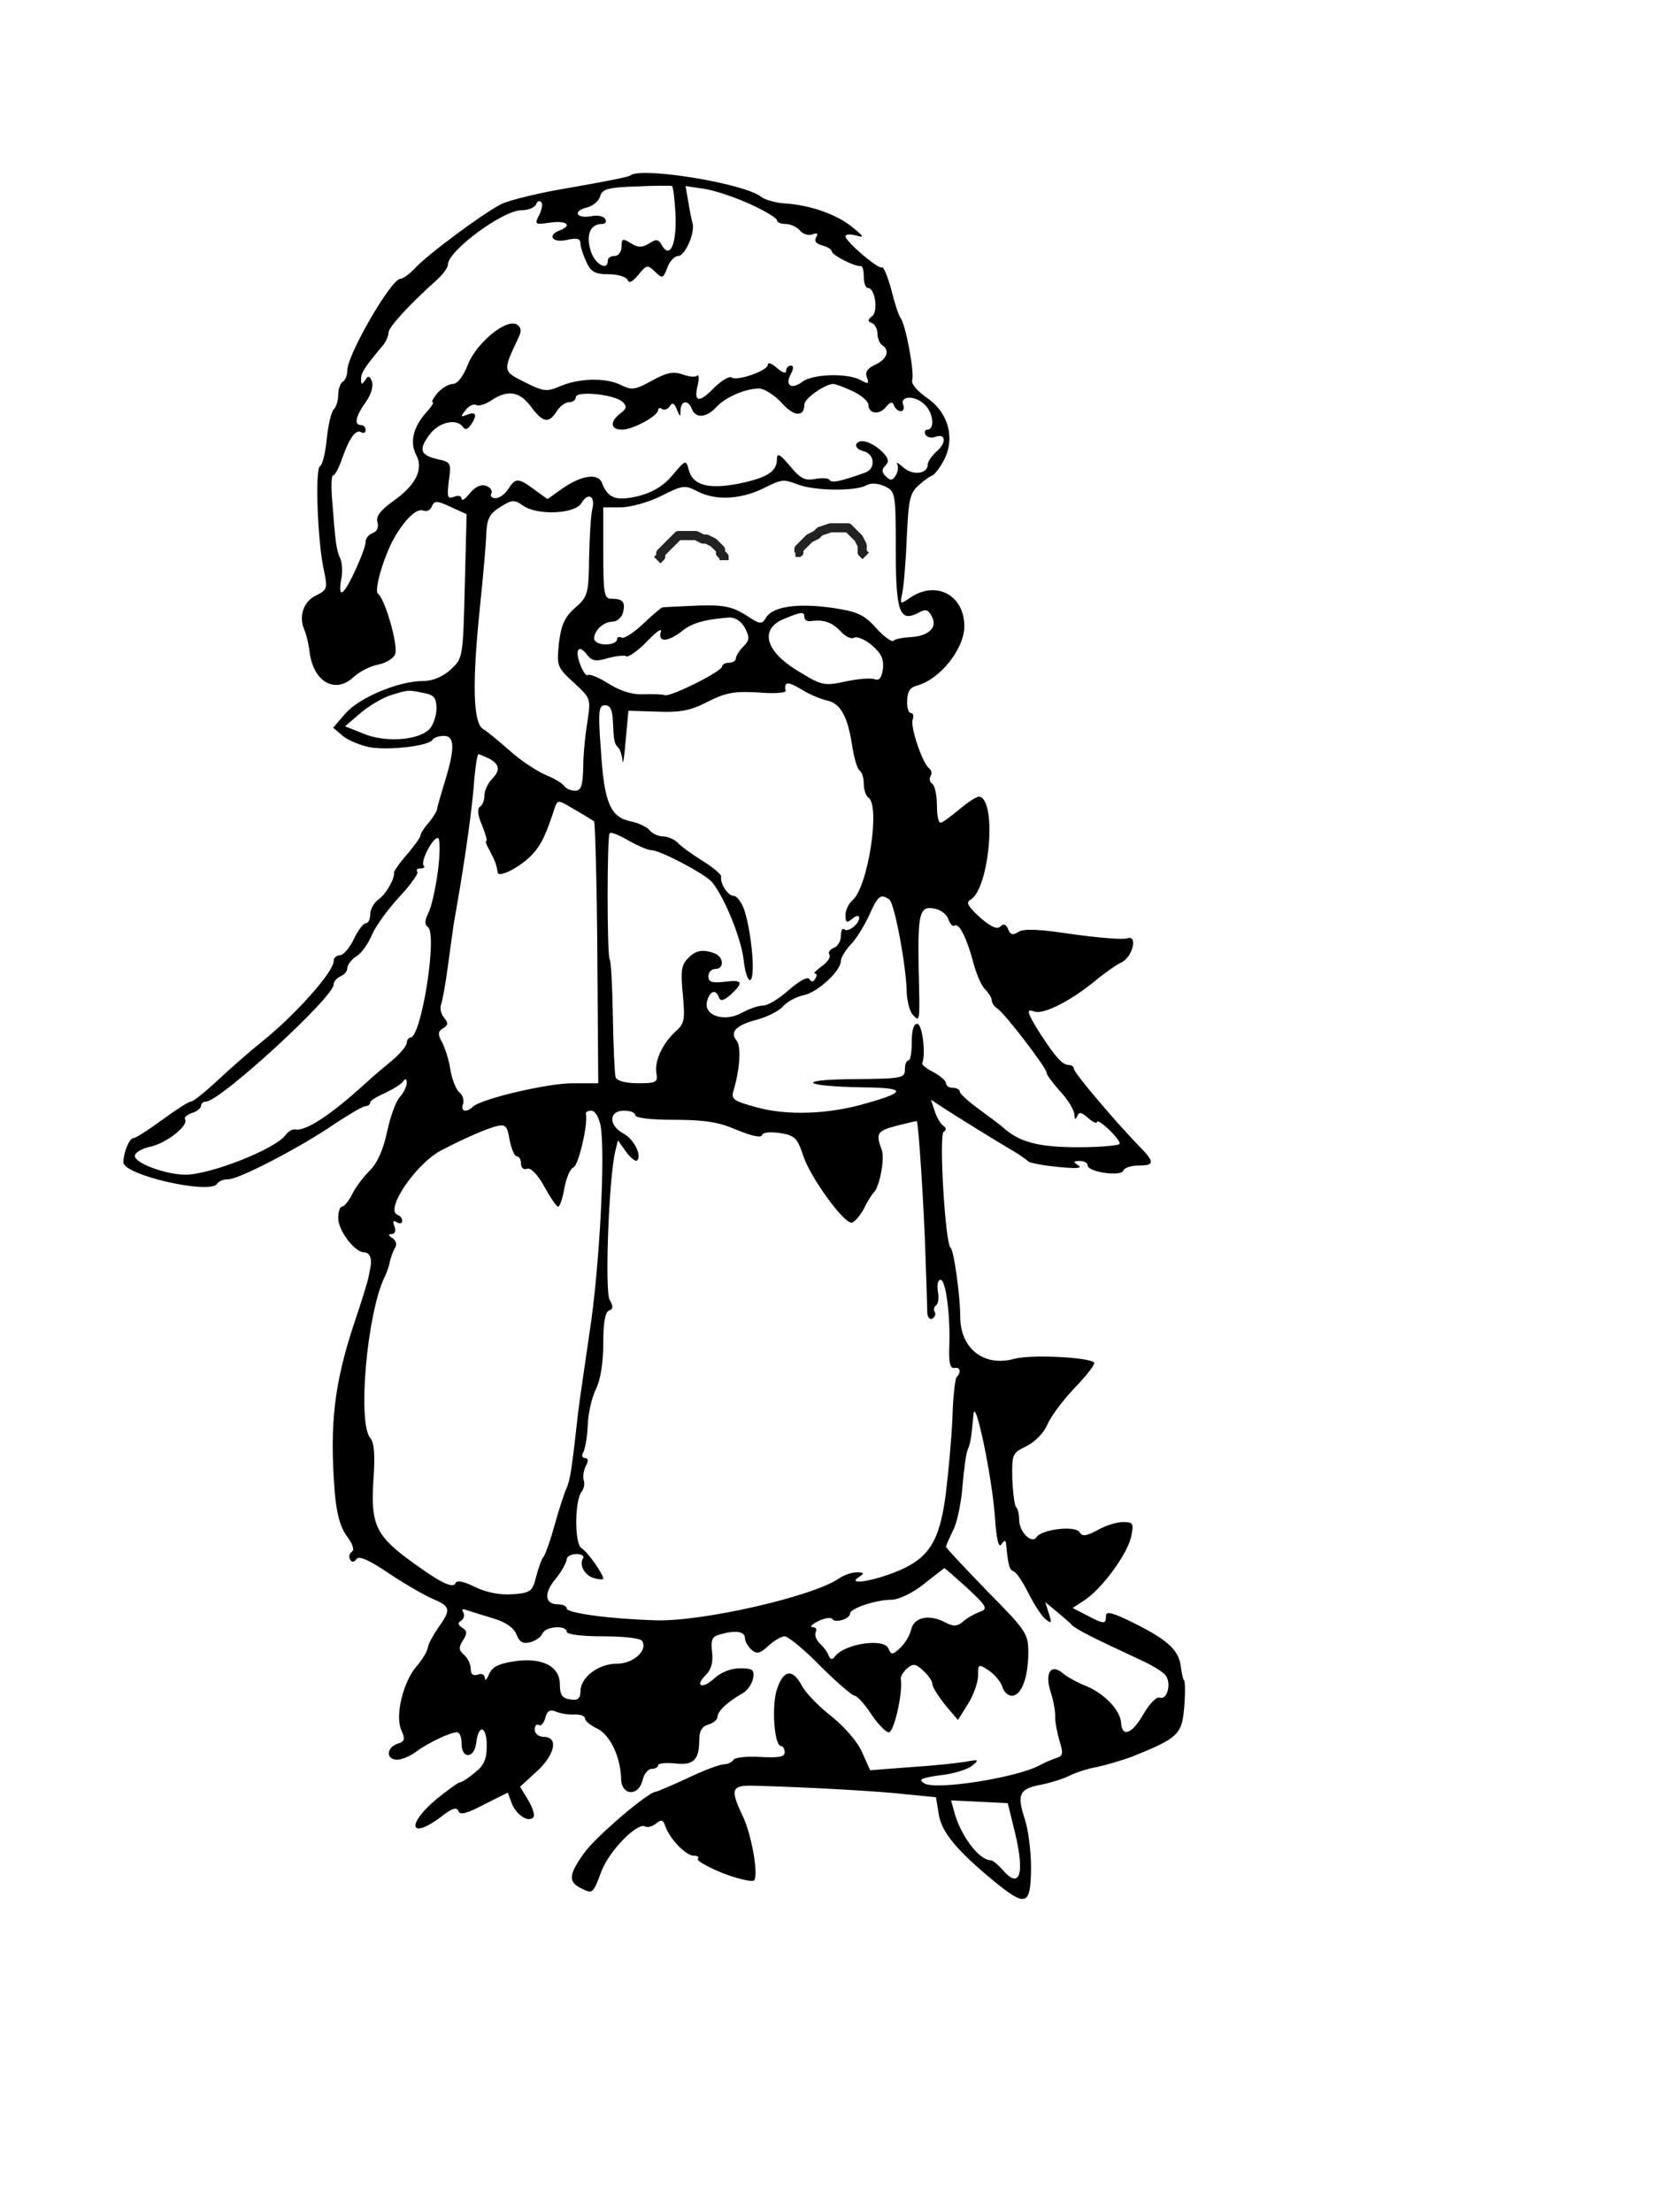 <svg xmlns="http://www.w3.org/2000/svg" version="1.0" width="363" height="484" preserveAspectRatio="xMidYMid meet" style=""><rect id="backgroundrect" width="100%" height="100%" x="0" y="0" fill="none" stroke="none"/>

<g class="currentLayer" style=""><title>Layer 1</title><g transform="translate(0,484) scale(0.1,-0.1) " fill="#000000" stroke="none" id="svg_1">
<path d="M1379 4456 c-2 -3 -60 -14 -128 -26 -68 -11 -138 -28 -155 -37 -41 -21 -166 -114 -190 -142 -11 -11 -24 -21 -30 -21 -20 0 -116 -166 -116 -200 0 -10 -4 -22 -10 -25 -5 -3 -10 -16 -10 -29 0 -12 -4 -26 -10 -32 -5 -5 -12 -34 -15 -64 -3 -30 -9 -57 -15 -60 -11 -7 -5 -169 9 -229 8 -38 7 -42 -18 -54 -27 -13 -38 -46 -25 -75 4 -9 9 -30 11 -45 7 -68 56 -97 97 -58 12 11 36 24 54 27 18 4 34 14 37 24 6 20 -23 121 -38 131 -9 6 12 80 35 121 23 41 50 67 64 61 8 -3 16 1 19 9 5 13 11 13 41 -1 l35 -16 -4 -157 c-4 -157 -4 -158 -31 -183 -18 -16 -39 -25 -61 -25 -53 0 -141 -37 -170 -72 l-26 -30 21 -18 c12 -10 39 -21 60 -25 43 -7 127 3 136 16 3 5 14 9 25 9 24 0 25 -27 2 -101 -9 -30 -17 -57 -17 -61 -1 -4 -9 -17 -18 -28 -10 -11 -18 -24 -18 -28 0 -4 -13 -22 -29 -41 -17 -19 -29 -37 -29 -40 2 -13 -17 -47 -34 -59 -10 -7 -18 -22 -18 -33 0 -10 -4 -19 -10 -19 -5 0 -17 -16 -26 -35 -9 -19 -23 -35 -30 -35 -8 0 -14 -6 -14 -13 0 -23 -83 -117 -158 -177 -24 -19 -66 -56 -94 -82 -29 -27 -55 -48 -60 -48 -5 0 -33 -18 -63 -40 -30 -22 -58 -40 -63 -40 -9 0 -22 -32 -22 -53 0 -28 190 -71 205 -47 4 6 14 10 25 10 23 0 158 70 232 121 32 21 62 39 68 39 5 0 10 3 10 8 0 4 15 13 33 21 17 8 35 19 39 25 5 7 8 6 8 -3 0 -8 -7 -22 -15 -31 -9 -9 -21 -44 -28 -76 -8 -38 -21 -68 -37 -84 -14 -14 -32 -37 -39 -52 -8 -16 -18 -28 -23 -28 -4 0 -8 -11 -8 -25 0 -27 36 -75 57 -75 12 0 18 -14 13 -35 -1 -5 -3 -17 -5 -25 -2 -8 -15 -51 -30 -95 -43 -130 -54 -218 -43 -364 4 -52 12 -81 27 -102 13 -17 17 -30 11 -34 -6 -4 -7 -11 -4 -17 4 -7 9 -6 14 1 5 8 28 -2 72 -32 36 -24 80 -49 97 -56 37 -16 38 -23 10 -62 -11 -16 -22 -36 -23 -44 -1 -8 -12 -26 -24 -40 -30 -34 -48 -109 -34 -140 9 -20 8 -25 -8 -30 -25 -8 -26 -35 -1 -35 10 0 29 8 42 18 26 19 74 42 89 42 6 0 10 -11 10 -25 0 -34 28 -33 32 2 5 42 23 37 23 -6 0 -30 -6 -44 -27 -60 -14 -12 -29 -21 -33 -21 -3 0 -26 -17 -51 -37 -66 -56 -57 -89 11 -38 24 19 34 22 38 13 3 -10 18 -6 56 14 l52 26 9 -24 c10 -25 36 -42 47 -30 4 4 -1 20 -11 37 l-18 30 36 33 c40 36 49 76 16 76 -11 0 -20 7 -20 16 0 8 4 13 9 10 5 -3 11 4 14 15 4 16 10 20 24 14 10 -4 28 -7 41 -6 12 0 22 -3 22 -9 0 -5 12 -15 27 -22 28 -14 51 -62 52 -110 1 -37 38 -39 47 -3 3 14 12 25 20 25 8 0 14 4 14 8 0 4 16 6 36 4 41 -5 54 7 54 51 0 20 6 30 20 34 11 3 20 11 20 17 0 12 22 33 56 52 10 6 20 21 22 33 3 18 -2 21 -29 21 -20 0 -42 -9 -56 -22 -27 -25 -44 -17 -18 8 11 11 16 28 13 50 -3 26 0 34 17 38 34 10 55 7 55 -8 0 -7 7 -19 15 -26 11 -9 18 -8 36 9 13 12 29 21 36 21 7 0 43 -29 78 -65 36 -36 70 -65 75 -65 5 0 22 -18 36 -40 15 -22 32 -40 39 -40 11 0 31 87 26 116 -1 6 6 17 14 24 13 11 19 10 35 -5 11 -10 20 -23 20 -29 0 -7 13 -27 28 -46 l28 -33 22 35 c12 19 22 47 22 62 0 26 1 26 24 11 13 -9 26 -25 29 -35 3 -11 12 -20 21 -20 21 0 36 40 36 95 0 41 -5 48 -90 134 -49 51 -90 94 -90 97 0 3 7 18 15 35 9 16 18 60 21 97 3 37 8 74 12 82 6 15 7 23 12 75 3 43 40 -131 47 -224 3 -47 8 -69 14 -60 5 8 9 10 10 4 5 -49 7 -59 17 -63 6 -2 20 -23 32 -47 12 -24 28 -49 37 -57 14 -11 15 -10 8 12 l-8 25 24 -20 c13 -11 29 -24 34 -30 10 -10 48 -29 147 -75 25 -11 52 -27 58 -35 14 -17 4 -56 -13 -49 -7 2 -22 -14 -35 -36 -25 -44 -47 -52 -49 -19 -2 28 -37 64 -76 80 -18 7 -40 19 -50 27 -27 24 -42 3 -28 -40 6 -18 10 -42 10 -53 -1 -11 4 -35 9 -53 9 -28 8 -34 -6 -38 -9 -3 -26 -10 -37 -16 -49 -27 -225 -55 -252 -40 -15 9 -8 12 34 18 29 3 61 13 70 21 16 13 15 14 -12 9 -16 -3 -71 -9 -120 -12 l-91 -7 -18 40 c-10 23 -39 56 -68 79 -27 21 -56 51 -64 67 -20 37 -40 34 -54 -9 -12 -36 -6 -124 9 -124 4 0 8 -6 8 -14 0 -10 -14 -12 -53 -10 -29 2 -56 -1 -59 -6 -4 -6 -13 -10 -21 -10 -8 0 -44 -13 -79 -30 -35 -16 -67 -30 -70 -30 -16 0 -130 -97 -156 -133 -34 -47 -36 -63 -10 -77 28 -14 28 -15 47 36 17 45 79 108 96 98 5 -3 15 0 23 6 12 10 16 9 21 -6 10 -28 45 -64 62 -64 9 0 12 -3 9 -7 -4 -3 20 -17 54 -31 34 -13 65 -20 69 -16 10 11 -5 98 -24 139 -30 63 -26 70 29 68 111 -3 274 -12 331 -19 l62 -6 6 -37 c6 -39 39 -79 120 -146 71 -58 81 -55 82 27 0 38 -6 86 -14 109 -17 53 -12 65 34 74 21 4 50 13 64 20 14 7 41 16 60 19 19 4 53 14 75 22 86 34 104 46 112 78 6 27 8 91 3 91 -1 0 -4 12 -6 27 -4 37 -27 59 -101 96 -48 24 -63 28 -63 17 0 -19 -4 -19 -42 1 l-31 16 26 17 c38 25 94 101 102 139 6 29 5 32 -18 32 -14 0 -39 -8 -56 -18 -25 -13 -33 -14 -39 -4 -10 15 -83 6 -94 -11 -10 -16 -38 11 -38 38 0 12 -3 25 -7 28 -3 4 -7 32 -8 62 -1 54 0 56 31 71 18 9 38 29 45 46 7 17 34 54 60 81 27 28 46 53 43 56 -12 12 -141 18 -175 8 -67 -18 -118 23 -118 93 0 46 -14 145 -21 150 -12 9 -26 250 -15 254 6 3 6 8 -1 13 -6 4 -15 19 -19 33 l-8 24 29 -19 c26 -17 108 -68 159 -98 11 -7 22 -15 25 -18 3 -3 32 -9 65 -12 39 -4 54 -3 45 3 -13 8 -12 10 3 10 9 0 17 -4 17 -10 0 -14 73 -25 78 -11 2 6 17 11 33 11 35 0 36 7 4 40 -54 55 -145 163 -145 171 0 5 -5 9 -11 9 -14 0 -28 15 -62 67 -30 48 -33 57 -14 50 19 -7 74 20 127 62 24 20 53 41 65 46 24 13 35 61 11 52 -8 -3 -61 1 -118 9 -73 11 -108 13 -120 5 -12 -8 -18 -6 -22 6 -5 11 -10 13 -17 6 -7 -7 -21 -1 -45 20 -27 25 -31 33 -20 39 40 23 58 213 20 225 -5 2 -25 -11 -44 -27 -19 -16 -38 -30 -42 -30 -5 0 -8 18 -8 39 0 22 -5 43 -10 46 -6 4 -7 11 -4 17 4 6 2 13 -3 17 -14 10 -42 91 -36 107 3 8 1 14 -4 14 -5 0 -9 12 -8 27 0 19 6 29 21 33 50 13 104 80 104 130 0 67 -60 100 -116 64 -25 -17 -25 -17 -20 7 3 13 8 68 10 122 4 87 7 99 28 117 12 11 25 19 28 20 3 0 14 13 23 29 28 48 14 107 -34 140 -23 16 -36 32 -33 40 5 16 -14 121 -26 136 -4 6 -13 33 -20 62 -8 29 -17 50 -20 48 -8 -5 -80 57 -80 68 0 5 10 5 23 2 19 -6 18 -3 -8 18 -34 28 -91 48 -147 52 -21 1 -44 8 -52 14 -36 30 -266 67 -287 47z m99 -83 c3 -65 -11 -100 -29 -71 -8 15 -13 16 -29 5 -16 -9 -24 -9 -40 1 -18 11 -20 10 -20 -8 0 -11 -7 -20 -15 -20 -8 0 -15 -4 -15 -10 0 -25 -30 -7 -38 23 -10 34 0 57 25 57 8 0 11 5 7 11 -3 6 -17 9 -30 6 -33 -6 -42 11 -10 19 13 3 26 14 29 24 4 16 16 20 78 22 41 2 76 2 79 1 3 0 6 -27 8 -60z m162 21 c33 -15 60 -31 60 -36 0 -4 8 -8 19 -8 10 0 24 -6 31 -14 6 -8 19 -12 27 -9 11 4 14 3 9 -6 -5 -8 -1 -14 13 -18 12 -3 21 -9 21 -13 0 -8 51 -34 63 -32 4 1 7 -9 7 -23 0 -14 4 -25 9 -25 16 0 23 -52 9 -62 -10 -8 -10 -11 0 -15 6 -2 12 -13 12 -23 0 -10 5 -22 10 -25 18 -11 11 -31 -15 -43 -17 -8 -23 -16 -18 -28 5 -14 3 -15 -15 -5 -29 15 -103 13 -126 -4 -24 -18 -39 -9 -26 16 7 13 7 19 0 19 -5 0 -10 -5 -10 -12 0 -6 -9 -3 -20 7 -11 10 -20 13 -20 7 0 -13 -66 -36 -79 -28 -5 4 -23 -7 -39 -23 -33 -34 -45 -31 -35 8 3 14 2 23 -2 19 -4 -4 -18 -2 -32 3 -20 7 -34 4 -67 -14 -36 -20 -44 -21 -66 -10 -33 17 -90 16 -132 -1 -32 -14 -38 -13 -80 8 -48 24 -48 24 -15 94 9 18 8 25 -2 32 -23 14 -88 -40 -107 -87 -10 -26 -23 -43 -33 -43 -9 0 -24 -9 -34 -20 -9 -11 -14 -20 -10 -20 3 0 -3 -10 -14 -22 -29 -32 -37 -66 -22 -94 16 -31 -1 -66 -53 -102 -26 -19 -36 -32 -32 -45 3 -10 -1 -20 -10 -23 -9 -3 -16 -12 -16 -19 0 -18 -39 -103 -50 -110 -6 -4 -7 6 -4 24 4 17 3 38 -1 48 -9 19 -11 34 -18 126 -3 31 -2 57 2 57 4 0 13 17 20 38 16 45 30 64 42 56 5 -3 9 0 9 5 0 6 -4 11 -10 11 -16 0 -12 19 10 50 12 16 17 35 14 45 -5 13 -9 14 -15 3 -7 -10 -9 -10 -9 3 0 14 9 27 50 76 5 7 10 18 10 25 0 12 45 61 103 113 15 13 27 29 27 36 0 30 120 119 161 119 15 0 29 6 32 13 2 6 7 9 11 5 4 -3 2 -16 -4 -28 -11 -21 -10 -22 24 -17 36 5 49 -6 21 -17 -29 -11 -16 -28 15 -21 22 5 30 3 30 -7 0 -8 6 -26 13 -41 10 -22 19 -27 49 -27 20 0 38 -6 41 -12 3 -9 11 -5 24 11 18 22 20 22 36 7 16 -16 18 -16 27 8 5 14 16 26 24 26 15 0 38 52 31 73 -2 7 -6 27 -9 46 l-6 34 40 -6 c22 -3 67 -18 100 -33z m226 -410 c19 -9 34 -22 34 -29 0 -20 23 -24 38 -6 10 12 15 13 18 4 8 -18 27 -16 20 2 -7 20 28 20 48 -1 18 -17 22 -54 5 -54 -5 0 -7 -5 -4 -11 4 -6 13 -8 21 -5 23 9 26 -12 4 -31 -11 -10 -20 -23 -20 -29 0 -21 -32 -25 -53 -7 -11 10 -18 13 -14 8 3 -6 2 -17 -3 -25 -7 -12 -12 -12 -22 -2 -9 9 -9 15 -1 23 9 9 7 16 -5 29 -22 22 -50 32 -58 19 -3 -6 3 -13 15 -16 25 -6 28 -38 4 -47 -56 -20 -73 -23 -78 -16 -2 4 -17 5 -32 2 -22 -4 -32 1 -55 29 -21 25 -28 29 -28 15 0 -28 -21 -41 -83 -54 -67 -13 -101 -4 -110 30 -6 23 -7 22 -35 -11 -19 -23 -43 -38 -74 -46 -49 -12 -68 -6 -81 29 -9 22 -47 16 -91 -16 l-28 -20 -29 21 c-35 26 -41 26 -57 1 -7 -11 -19 -20 -28 -20 -8 0 -12 5 -9 10 3 6 -1 13 -11 17 -11 4 -23 -1 -36 -16 -10 -13 -18 -18 -18 -12 0 6 -7 8 -17 4 -14 -5 -15 -1 -11 35 6 39 4 41 -23 47 -39 9 -44 20 -20 53 20 28 59 38 74 18 4 -7 10 -6 17 4 15 22 12 30 -7 23 -16 -6 -16 -5 -4 10 7 9 17 14 23 11 5 -3 20 1 33 10 36 24 62 20 87 -14 26 -35 39 -37 56 -10 7 11 19 20 27 20 8 0 15 5 15 11 0 15 87 6 103 -11 9 -9 8 -14 -5 -24 -24 -18 -23 -36 3 -36 24 0 79 30 79 43 0 4 4 6 9 2 5 -3 13 0 17 7 5 8 10 6 15 -8 7 -17 8 -17 8 -1 1 21 17 23 25 2 8 -21 32 -19 53 4 20 22 64 41 94 41 11 0 33 -14 49 -31 27 -31 50 -32 50 -4 0 13 44 44 63 45 5 0 24 -7 43 -16z m-120 -204 c35 -14 127 -15 149 -2 11 6 25 5 41 -2 23 -11 24 -14 24 -137 0 -138 8 -161 49 -140 16 9 22 8 30 -8 13 -24 -7 -43 -48 -45 -16 -1 -33 -4 -36 -8 -4 -3 -21 9 -38 28 -27 30 -42 36 -95 44 -76 11 -130 3 -145 -20 -10 -17 -13 -17 -46 5 -30 18 -48 22 -106 20 -38 -2 -73 -3 -76 -4 -3 -1 -22 -17 -43 -37 -20 -19 -41 -32 -46 -29 -6 3 -10 1 -10 -4 0 -6 -11 -11 -25 -11 -14 0 -25 6 -25 13 0 18 21 37 41 37 9 0 19 9 22 19 6 24 0 31 -25 31 -16 0 -18 10 -18 100 l0 100 38 0 c21 0 61 11 89 25 47 24 52 24 79 10 39 -20 90 -18 139 4 49 24 47 23 81 11z m-450 -54 c-3 -11 -6 -59 -7 -106 -1 -80 -3 -86 -31 -110 -22 -20 -30 -36 -35 -77 -5 -50 -4 -53 32 -86 38 -35 38 -35 30 -88 -5 -30 -9 -75 -9 -101 -1 -38 -5 -48 -18 -48 -9 0 -20 5 -23 10 -4 6 -22 17 -42 25 -20 9 -55 32 -78 53 -23 20 -49 42 -58 47 -22 13 -24 102 -7 265 7 69 14 143 14 165 2 31 8 42 31 56 25 16 31 16 49 3 31 -22 113 -19 128 5 15 25 31 16 24 -13z m464 -236 c0 -6 6 -10 13 -9 29 4 47 -2 66 -22 11 -12 24 -18 30 -14 6 3 24 -4 39 -17 20 -17 26 -30 24 -51 -3 -20 -8 -27 -18 -23 -8 3 -37 1 -64 -5 -47 -10 -52 -9 -104 23 -73 44 -85 93 -28 115 36 15 42 15 42 3z m-130 -24 c11 -21 10 -27 -4 -41 -9 -9 -16 -21 -16 -26 0 -5 -7 -9 -15 -9 -8 0 -15 -4 -15 -8 0 -11 -113 -67 -125 -63 -5 2 -27 3 -47 2 -25 -1 -50 7 -76 23 -22 14 -42 22 -46 19 -3 -3 -10 7 -16 22 -13 33 -4 47 14 23 11 -14 19 -16 46 -8 18 5 37 7 41 4 4 -2 25 12 45 33 20 21 33 30 30 21 -7 -24 15 -23 46 1 22 18 50 26 104 30 13 0 26 -8 34 -23z m181 -159 c29 -7 44 -35 54 -101 4 -25 11 -49 16 -52 5 -3 9 -16 9 -29 0 -13 5 -27 10 -30 27 -17 -1 -197 -35 -225 -8 -7 -15 -21 -15 -32 0 -17 3 -18 15 -8 8 7 15 8 15 2 0 -14 -25 -33 -33 -25 -4 3 -7 -3 -7 -14 0 -12 -7 -24 -16 -27 -8 -3 -13 -10 -9 -15 3 -5 -5 -17 -17 -25 -12 -9 -19 -16 -15 -16 5 0 5 -5 1 -11 -4 -8 -9 -8 -13 -1 -4 6 -22 -4 -45 -24 -21 -19 -46 -34 -56 -34 -10 0 -31 -7 -47 -16 -38 -21 -84 -6 -76 25 6 23 19 28 26 9 3 -9 10 -8 26 6 29 27 26 33 -14 28 -27 -3 -35 -1 -35 12 0 9 7 16 15 16 20 0 19 26 -1 34 -26 10 -42 7 -59 -11 -14 -14 -16 -28 -11 -78 5 -55 4 -64 -15 -81 -29 -26 -47 -65 -43 -91 4 -21 0 -23 -40 -23 -26 0 -46 5 -49 13 -2 7 -5 66 -6 132 -1 65 -4 122 -7 126 -6 10 -6 270 0 276 3 3 21 -4 41 -16 20 -11 42 -21 50 -21 19 0 118 -52 133 -70 27 -33 63 -121 69 -169 3 -29 10 -48 15 -45 11 7 3 100 -13 152 -6 17 -16 32 -24 32 -12 0 -30 27 -27 42 1 4 -17 20 -40 34 -24 15 -49 33 -56 41 -7 7 -22 13 -31 13 -10 0 -24 6 -30 14 -6 7 -25 16 -41 19 -44 9 -58 40 -65 153 -7 89 -5 101 9 101 11 0 16 -10 17 -34 2 -45 3 -50 12 -59 4 -4 8 -17 9 -28 1 -12 4 8 7 44 l6 65 63 -2 c50 -2 73 2 111 22 40 20 59 23 110 20 33 -3 60 -1 60 3 -4 21 4 22 34 4 17 -11 44 -22 58 -25z m-885 17 c24 -4 29 -11 29 -34 0 -16 -7 -37 -16 -46 -25 -24 -97 -29 -144 -9 l-40 16 35 30 c19 16 49 33 65 38 39 12 38 12 71 5z m145 -144 c23 -13 24 -26 4 -46 -8 -9 -15 -24 -15 -34 0 -10 -4 -22 -10 -25 -6 -4 -5 -19 5 -41 7 -18 12 -34 9 -34 -3 0 1 -10 8 -22 12 -23 14 -29 17 -47 2 -13 53 14 77 41 19 21 29 43 48 101 6 18 8 17 43 -4 21 -12 40 -24 43 -26 2 -3 6 -132 7 -289 l2 -284 -56 0 c-56 0 -199 -34 -218 -51 -14 -14 -28 -11 -22 5 3 8 0 20 -8 26 -7 6 -17 30 -20 53 -4 23 -13 49 -19 59 -8 15 -8 21 3 28 12 7 12 12 3 23 -7 8 -10 21 -7 29 3 8 10 46 15 84 5 38 11 80 13 94 22 123 37 228 43 293 3 42 8 77 11 77 2 0 13 -5 24 -10z m-113 -247 c-5 -37 -14 -78 -21 -91 -8 -16 -8 -25 -1 -30 22 -14 -14 -242 -38 -242 -4 0 -8 -6 -8 -12 -1 -7 -15 -24 -32 -38 -17 -14 -43 -36 -57 -49 -79 -72 -133 -107 -156 -102 -5 1 -14 -4 -20 -12 -22 -31 -165 -87 -219 -87 -43 0 -111 25 -111 41 0 7 15 16 33 20 35 7 85 46 77 60 -3 4 4 10 15 14 11 3 20 11 20 16 0 5 5 9 11 9 30 0 279 228 279 256 0 7 7 14 15 18 8 3 15 11 15 18 0 7 9 19 20 26 11 6 26 28 34 47 8 19 35 56 60 83 25 27 43 52 39 55 -3 4 0 7 7 7 7 0 11 3 7 6 -8 9 22 66 32 60 4 -3 4 -36 -1 -73z m988 -61 c11 -8 37 -144 38 -204 1 -20 7 -43 14 -49 15 -16 15 -16 12 103 -2 120 2 137 35 130 13 -2 27 -13 30 -23 4 -11 10 -17 14 -14 10 6 27 -29 41 -82 6 -23 17 -49 25 -57 8 -8 15 -19 15 -25 0 -5 6 -14 13 -18 16 -11 107 -129 107 -140 0 -5 14 -23 30 -41 17 -18 30 -41 31 -50 0 -11 2 -13 6 -4 4 10 9 9 24 -4 10 -9 19 -13 19 -9 0 5 11 -2 25 -15 14 -13 25 -27 25 -32 0 -4 -41 -8 -90 -8 -88 0 -130 11 -166 44 -7 6 -31 24 -53 40 -23 17 -41 33 -41 38 0 4 -7 8 -15 8 -8 0 -15 4 -15 10 0 5 -12 16 -27 24 -16 8 -27 17 -25 20 8 21 0 86 -11 86 -8 0 -12 -14 -12 -40 0 -22 -3 -40 -7 -40 -5 0 -8 -9 -8 -20 0 -19 -7 -20 -112 -21 -131 -1 -112 -16 22 -18 93 -1 94 -10 5 -35 -81 -24 -173 -27 -238 -9 -52 14 -58 18 -52 37 14 47 17 96 7 109 -16 19 -2 34 44 46 22 6 49 19 58 30 9 10 30 21 46 24 30 7 80 53 80 75 0 7 10 23 21 35 12 12 30 41 41 65 19 43 25 47 44 34z m-632 -494 c11 -60 -2 -311 -24 -453 -11 -77 -23 -156 -25 -175 -13 -117 -17 -147 -25 -165 -5 -11 -17 -47 -26 -80 -9 -33 -20 -64 -24 -70 -5 -5 -12 -26 -17 -45 -8 -32 -12 -35 -52 -38 -27 -2 -57 4 -82 16 -23 12 -40 15 -42 9 -5 -15 -37 2 -111 57 -64 49 -75 76 -69 167 4 55 2 83 -7 93 -28 34 -7 271 31 351 6 12 11 27 12 35 2 8 6 21 11 29 5 8 3 16 -5 22 -10 6 -10 9 -2 9 7 0 10 7 6 17 -4 11 -3 14 5 9 7 -4 12 -3 12 3 0 5 -4 11 -10 13 -29 10 39 111 95 141 50 26 98 47 121 53 20 5 24 1 29 -30 4 -20 11 -36 16 -36 5 0 9 -7 9 -16 0 -9 6 -14 13 -11 8 3 23 -12 38 -39 13 -24 27 -44 30 -44 4 0 10 18 14 41 4 22 13 43 20 45 11 5 32 95 27 117 -1 4 4 7 12 7 8 0 16 -14 20 -32z m76 22 c0 -6 35 -10 86 -10 66 0 97 -5 136 -22 32 -13 53 -18 55 -12 2 7 18 8 40 5 32 -5 38 -11 51 -51 16 -47 87 -145 105 -145 6 0 18 14 27 30 8 17 18 32 21 35 13 10 26 76 18 95 -13 35 -10 41 33 52 24 6 44 11 44 10 4 -4 16 -195 19 -294 2 -59 4 -116 4 -126 1 -10 6 -15 11 -12 6 4 8 10 5 15 -3 5 -1 11 3 14 5 3 7 17 4 31 -2 14 0 25 6 25 12 0 22 -82 19 -150 -1 -31 2 -44 11 -43 13 3 16 -9 5 -20 -3 -4 -8 -44 -9 -89 -2 -46 -9 -122 -15 -170 -14 -104 -38 -140 -114 -169 -55 -21 -102 -26 -75 -9 12 8 11 10 -5 10 -11 0 -29 -6 -40 -14 -58 -39 -297 -94 -400 -91 -102 3 -195 16 -195 26 0 5 -9 9 -19 9 -29 0 -32 24 -5 56 13 16 23 35 24 42 0 6 9 12 21 12 11 0 18 -4 15 -9 -10 -15 4 -39 25 -44 10 -3 19 -3 19 -1 0 10 -35 60 -48 67 -15 10 -15 104 1 124 5 7 7 18 4 25 -2 7 0 21 5 31 6 11 5 17 -2 17 -6 0 -8 5 -4 12 4 7 9 33 10 60 1 26 9 61 18 79 10 20 16 58 16 100 0 45 4 69 13 72 9 3 9 9 1 23 -11 18 -2 264 12 324 l6 25 18 -25 c10 -14 21 -22 24 -19 11 11 -7 47 -30 59 -33 18 -32 50 1 50 14 0 25 -4 25 -10z m726 -1034 c43 -40 46 -46 29 -52 -11 -4 -28 -13 -37 -21 -12 -11 -21 -12 -37 -4 -36 20 -70 14 -77 -13 -3 -14 -14 -32 -25 -42 -16 -15 -19 -15 -25 -1 -9 24 -96 11 -117 -17 -6 -8 -10 -7 -14 2 -2 7 -11 19 -20 27 -8 8 -11 19 -8 25 3 5 0 10 -7 10 -7 0 -2 6 12 13 14 7 28 9 31 5 6 -10 39 0 39 12 0 11 57 30 90 30 16 0 46 14 71 34 24 19 45 35 45 35 1 1 23 -19 50 -43z m-1036 -67 c27 -8 45 -21 50 -35 7 -17 14 -21 30 -17 12 3 24 12 27 19 6 16 53 19 53 4 0 -6 33 -10 79 -10 44 0 82 -4 86 -10 13 -21 -19 -50 -56 -50 -40 0 -79 -30 -79 -61 0 -15 -6 -20 -22 -17 -18 2 -23 10 -23 33 0 40 -40 60 -102 50 -32 -5 -46 -12 -53 -28 -5 -12 -9 -16 -9 -8 -1 7 -7 11 -16 7 -10 -3 -15 1 -15 13 0 10 -7 24 -15 31 -11 9 -12 16 -2 31 10 16 9 21 -2 28 -9 6 -10 11 -2 15 6 4 8 12 5 18 -5 7 -2 9 8 5 9 -3 35 -11 58 -18z m1141 -469 c22 -92 10 -125 -28 -80 -10 11 -21 20 -25 20 -25 0 -64 51 -79 102 l-8 29 62 -3 62 -3 16 -65z" id="svg_2"/>
</g><polyline fill="none" stroke="#222222" stroke-width="2" stroke-linejoin="round" stroke-dashoffset="" fill-rule="nonzero" marker-start="" marker-mid="" marker-end="" id="svg_3" points="143.808,122.554 144.577,121.785 144.577,121.015 145.346,120.246 146.115,119.477 146.885,118.708 147.654,117.938 148.423,117.169 149.192,117.169 149.962,117.169 150.731,117.169 151.5,117.169 152.269,117.169 153.808,117.938 154.577,117.938 156.115,118.708 156.885,119.477 157.654,120.246 157.654,121.015 158.423,121.785 158.423,122.554 " style="color: rgb(0, 0, 0);"/><polyline fill="none" stroke="#222222" stroke-width="2" stroke-linejoin="round" stroke-dashoffset="" fill-rule="nonzero" marker-start="" marker-mid="" marker-end="" id="svg_4" points="174.038,120.862 174.808,120.862 174.808,120.092 175.577,119.323 176.346,118.554 177.115,117.785 178.654,117.015 179.423,116.246 181.731,115.477 182.5,115.477 182.5,115.477 183.269,115.477 184.038,115.477 184.808,115.477 185.577,115.477 186.346,116.246 187.115,117.015 187.885,117.785 188.654,119.323 188.654,120.862 188.654,120.862 189.423,121.631 " style="color: rgb(0, 0, 0);"/></g></svg>
